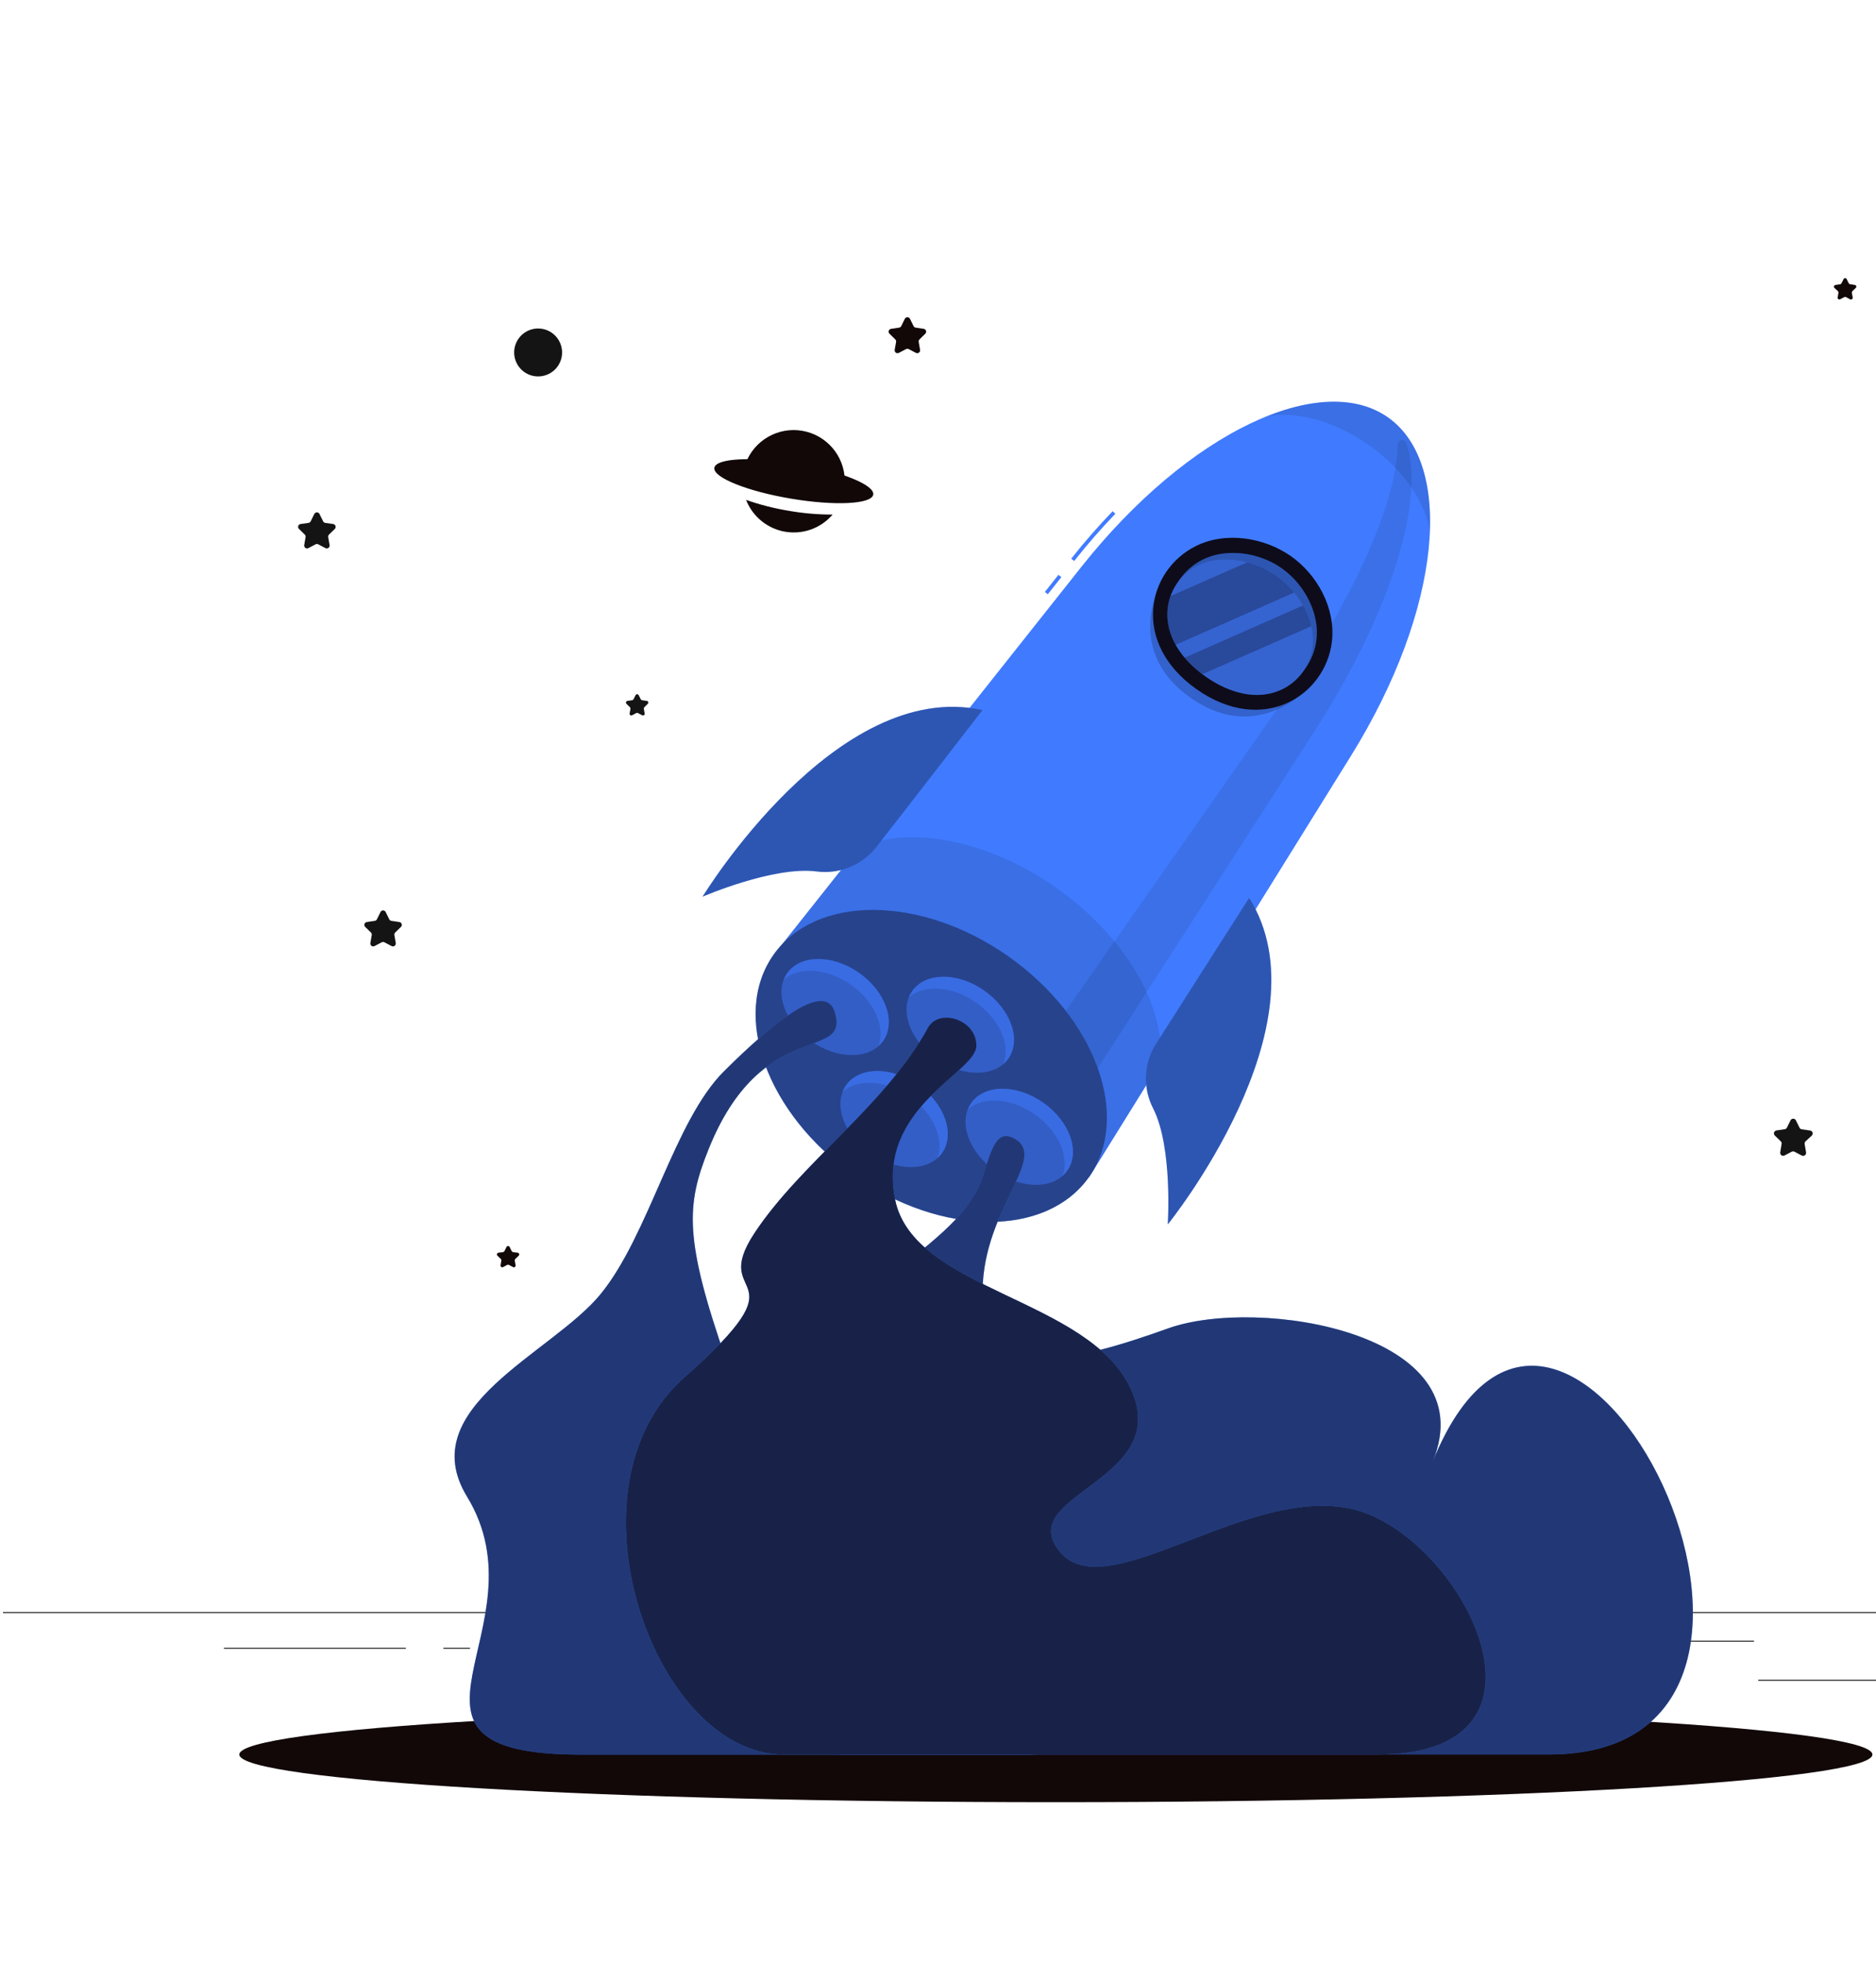 <svg width="431" height="451" viewBox="0 0 431 451" fill="none" xmlns="http://www.w3.org/2000/svg">
<path d="M484.463 370.358H0.696V370.6H484.463V370.358Z" fill="#272727"/>
<path d="M435.99 385.925H403.945V386.167H435.99V385.925Z" fill="#272727"/>
<path d="M321.163 388.557H312.755V388.799H321.163V388.557Z" fill="#272727"/>
<path d="M402.977 376.947H384.41V377.188H402.977V376.947Z" fill="#272727"/>
<path d="M93.241 378.572H51.453V378.814H93.241V378.572Z" fill="#272727"/>
<path d="M107.986 378.572H101.861V378.814H107.986V378.572Z" fill="#272727"/>
<path d="M218.536 382.655H127.897V382.897H218.536V382.655Z" fill="#272727"/>
<path d="M209.074 73.267L209.887 74.921C209.934 75.018 210.005 75.102 210.093 75.164C210.181 75.227 210.283 75.266 210.39 75.279L212.219 75.55C212.34 75.569 212.453 75.621 212.546 75.701C212.639 75.78 212.708 75.884 212.745 76.001C212.783 76.117 212.786 76.242 212.757 76.361C212.727 76.48 212.665 76.588 212.577 76.673L211.261 77.969C211.183 78.043 211.125 78.134 211.091 78.235C211.058 78.337 211.049 78.445 211.067 78.55L211.377 80.369C211.4 80.492 211.388 80.619 211.342 80.735C211.295 80.851 211.217 80.952 211.115 81.025C211.013 81.098 210.893 81.141 210.768 81.148C210.643 81.155 210.519 81.126 210.409 81.065L208.774 80.204C208.68 80.157 208.575 80.132 208.47 80.132C208.364 80.132 208.259 80.157 208.165 80.204L206.52 81.065C206.411 81.126 206.286 81.155 206.161 81.148C206.036 81.141 205.916 81.098 205.814 81.025C205.713 80.952 205.634 80.851 205.588 80.735C205.541 80.619 205.529 80.492 205.552 80.369L205.872 78.55C205.887 78.445 205.878 78.337 205.844 78.236C205.811 78.136 205.754 78.044 205.678 77.969L204.353 76.673C204.265 76.587 204.203 76.478 204.173 76.359C204.144 76.239 204.149 76.114 204.187 75.997C204.225 75.88 204.296 75.776 204.39 75.698C204.484 75.618 204.599 75.568 204.72 75.55L206.549 75.279C206.655 75.265 206.757 75.225 206.844 75.162C206.932 75.1 207.003 75.017 207.052 74.921L207.865 73.267C207.919 73.152 208.004 73.055 208.111 72.987C208.218 72.918 208.343 72.882 208.47 72.882C208.596 72.882 208.721 72.918 208.828 72.987C208.935 73.055 209.02 73.152 209.074 73.267Z" fill="#120808"/>
<path d="M88.607 209.544L89.429 211.208C89.476 211.303 89.546 211.386 89.632 211.448C89.718 211.51 89.817 211.551 89.922 211.566L91.751 211.837C91.873 211.854 91.987 211.905 92.082 211.984C92.176 212.063 92.246 212.167 92.284 212.284C92.323 212.401 92.328 212.526 92.298 212.645C92.269 212.765 92.207 212.874 92.119 212.959L90.793 214.246C90.717 214.323 90.661 214.416 90.629 214.519C90.597 214.622 90.59 214.731 90.609 214.836L90.919 216.655C90.942 216.778 90.93 216.906 90.884 217.022C90.837 217.138 90.759 217.239 90.657 217.312C90.555 217.385 90.435 217.428 90.31 217.435C90.185 217.442 90.061 217.413 89.951 217.352L88.316 216.491C88.22 216.443 88.114 216.418 88.007 216.418C87.899 216.418 87.793 216.443 87.697 216.491L86.062 217.352C85.953 217.413 85.828 217.442 85.703 217.435C85.579 217.428 85.458 217.385 85.356 217.312C85.255 217.239 85.176 217.138 85.13 217.022C85.084 216.906 85.071 216.778 85.094 216.655L85.404 214.836C85.423 214.731 85.417 214.622 85.385 214.519C85.353 214.416 85.296 214.323 85.22 214.246L83.904 212.959C83.817 212.874 83.754 212.765 83.725 212.645C83.696 212.526 83.701 212.401 83.739 212.284C83.777 212.167 83.847 212.063 83.942 211.984C84.036 211.905 84.15 211.854 84.272 211.837L86.101 211.566C86.206 211.551 86.305 211.51 86.391 211.448C86.477 211.386 86.547 211.303 86.594 211.208L87.417 209.544C87.47 209.431 87.554 209.336 87.659 209.269C87.765 209.202 87.887 209.167 88.012 209.167C88.136 209.167 88.259 209.202 88.364 209.269C88.469 209.336 88.553 209.431 88.607 209.544Z" fill="#141414"/>
<path d="M73.416 118.112L74.229 119.767C74.276 119.863 74.345 119.947 74.431 120.011C74.517 120.075 74.617 120.117 74.722 120.134L76.551 120.395C76.673 120.415 76.787 120.467 76.881 120.547C76.974 120.627 77.044 120.732 77.082 120.849C77.12 120.966 77.125 121.091 77.096 121.211C77.067 121.331 77.006 121.44 76.919 121.527L75.593 122.814C75.518 122.89 75.462 122.981 75.428 123.082C75.395 123.183 75.385 123.29 75.4 123.395L75.719 125.223C75.742 125.346 75.73 125.474 75.684 125.59C75.637 125.706 75.559 125.807 75.457 125.88C75.356 125.953 75.235 125.996 75.11 126.003C74.985 126.01 74.861 125.981 74.752 125.92L73.116 125.059C73.022 125.006 72.915 124.979 72.807 124.979C72.698 124.979 72.592 125.006 72.497 125.059L70.862 125.92C70.753 125.981 70.628 126.01 70.503 126.003C70.379 125.996 70.258 125.953 70.157 125.88C70.055 125.807 69.976 125.706 69.93 125.59C69.883 125.474 69.871 125.346 69.894 125.223L70.204 123.395C70.224 123.29 70.217 123.181 70.183 123.079C70.149 122.978 70.09 122.887 70.011 122.814L68.695 121.527C68.604 121.443 68.539 121.334 68.508 121.214C68.476 121.094 68.48 120.967 68.517 120.849C68.554 120.73 68.625 120.625 68.719 120.545C68.814 120.464 68.93 120.413 69.053 120.395L70.881 120.134C70.988 120.117 71.09 120.075 71.177 120.011C71.264 119.947 71.336 119.863 71.385 119.767L72.197 118.112C72.25 117.994 72.335 117.894 72.444 117.824C72.552 117.754 72.678 117.717 72.807 117.717C72.936 117.717 73.062 117.754 73.17 117.824C73.278 117.894 73.364 117.994 73.416 118.112Z" fill="#141414"/>
<path d="M146.726 159.697L147.21 160.664C147.239 160.721 147.282 160.77 147.334 160.807C147.386 160.844 147.446 160.868 147.509 160.877L148.603 161.032C148.676 161.044 148.744 161.075 148.8 161.123C148.855 161.172 148.897 161.234 148.919 161.305C148.941 161.375 148.943 161.45 148.925 161.522C148.906 161.593 148.869 161.658 148.816 161.709L148.032 162.483C147.985 162.527 147.95 162.582 147.93 162.643C147.91 162.703 147.905 162.768 147.916 162.831L148.1 163.915C148.115 163.988 148.109 164.064 148.082 164.134C148.056 164.204 148.009 164.264 147.949 164.308C147.889 164.352 147.817 164.378 147.742 164.382C147.668 164.386 147.594 164.368 147.529 164.331L146.561 163.818C146.504 163.789 146.441 163.774 146.377 163.774C146.314 163.774 146.251 163.789 146.194 163.818L145.226 164.331C145.161 164.368 145.087 164.386 145.013 164.382C144.938 164.378 144.866 164.352 144.806 164.308C144.746 164.264 144.699 164.204 144.673 164.134C144.646 164.064 144.64 163.988 144.655 163.915L144.839 162.831C144.85 162.768 144.845 162.703 144.825 162.643C144.805 162.582 144.77 162.527 144.723 162.483L143.93 161.709C143.876 161.657 143.839 161.592 143.821 161.519C143.803 161.447 143.806 161.372 143.829 161.301C143.853 161.23 143.895 161.168 143.952 161.12C144.009 161.073 144.079 161.042 144.152 161.032L145.245 160.877C145.309 160.868 145.369 160.844 145.421 160.807C145.473 160.77 145.516 160.721 145.545 160.664L146.029 159.697C146.065 159.637 146.116 159.587 146.177 159.552C146.238 159.518 146.307 159.5 146.377 159.5C146.448 159.5 146.517 159.518 146.578 159.552C146.639 159.587 146.69 159.637 146.726 159.697Z" fill="#141414"/>
<path d="M117.071 286.473L117.555 287.44C117.584 287.498 117.626 287.548 117.678 287.587C117.73 287.626 117.791 287.652 117.855 287.663L118.948 287.818C119.022 287.828 119.091 287.858 119.148 287.906C119.205 287.953 119.247 288.016 119.271 288.087C119.294 288.157 119.297 288.233 119.279 288.305C119.261 288.377 119.224 288.443 119.17 288.495L118.377 289.259C118.33 289.305 118.295 289.362 118.275 289.424C118.255 289.486 118.25 289.553 118.261 289.617L118.454 290.701C118.467 290.774 118.459 290.85 118.431 290.919C118.402 290.988 118.355 291.047 118.295 291.091C118.234 291.134 118.162 291.16 118.088 291.164C118.014 291.169 117.939 291.152 117.874 291.117L116.906 290.604C116.849 290.575 116.786 290.56 116.723 290.56C116.659 290.56 116.596 290.575 116.539 290.604L115.571 291.117C115.506 291.15 115.433 291.164 115.36 291.158C115.287 291.152 115.218 291.126 115.159 291.083C115.099 291.04 115.053 290.982 115.026 290.914C114.998 290.847 114.989 290.773 115 290.701L115.184 289.617C115.196 289.553 115.193 289.487 115.175 289.425C115.156 289.363 115.123 289.306 115.078 289.259L114.284 288.495C114.231 288.444 114.194 288.379 114.175 288.307C114.157 288.236 114.159 288.161 114.181 288.09C114.203 288.02 114.245 287.957 114.301 287.909C114.356 287.861 114.424 287.829 114.497 287.818L115.591 287.663C115.655 287.653 115.716 287.628 115.768 287.589C115.821 287.55 115.863 287.499 115.891 287.44L116.384 286.473C116.419 286.412 116.469 286.362 116.529 286.328C116.589 286.293 116.658 286.274 116.727 286.274C116.797 286.274 116.865 286.293 116.926 286.328C116.986 286.362 117.036 286.412 117.071 286.473Z" fill="#120808"/>
<path d="M424.259 64.122L424.743 65.089C424.771 65.147 424.813 65.197 424.865 65.235C424.918 65.272 424.979 65.295 425.043 65.302L426.136 65.466C426.21 65.477 426.279 65.507 426.336 65.555C426.393 65.602 426.436 65.665 426.459 65.736C426.482 65.806 426.485 65.882 426.467 65.954C426.45 66.026 426.412 66.092 426.359 66.144L425.565 66.908C425.519 66.953 425.485 67.007 425.465 67.068C425.444 67.129 425.439 67.193 425.449 67.257L425.643 68.35C425.655 68.423 425.647 68.499 425.619 68.568C425.591 68.637 425.544 68.696 425.483 68.74C425.422 68.783 425.351 68.809 425.276 68.813C425.202 68.818 425.128 68.801 425.062 68.766L424.095 68.253C424.038 68.224 423.975 68.209 423.911 68.209C423.847 68.209 423.784 68.224 423.727 68.253L422.76 68.766C422.694 68.799 422.621 68.813 422.548 68.807C422.476 68.801 422.406 68.775 422.347 68.732C422.288 68.689 422.242 68.631 422.214 68.563C422.186 68.496 422.177 68.422 422.189 68.35L422.373 67.257C422.384 67.194 422.38 67.13 422.362 67.069C422.343 67.009 422.31 66.954 422.266 66.908L421.453 66.153C421.4 66.102 421.363 66.037 421.344 65.966C421.326 65.894 421.328 65.819 421.35 65.749C421.372 65.679 421.414 65.616 421.469 65.568C421.525 65.519 421.593 65.488 421.666 65.476L422.76 65.312C422.824 65.306 422.885 65.283 422.938 65.246C422.991 65.208 423.033 65.158 423.059 65.099L423.553 64.131C423.583 64.063 423.631 64.004 423.693 63.963C423.756 63.921 423.828 63.899 423.903 63.898C423.978 63.897 424.051 63.917 424.114 63.957C424.177 63.997 424.228 64.054 424.259 64.122Z" fill="#120808"/>
<path d="M412.585 257.379L413.427 259.091C413.474 259.191 413.546 259.277 413.636 259.341C413.726 259.405 413.83 259.446 413.939 259.459L415.874 259.74C416.001 259.757 416.12 259.809 416.218 259.891C416.316 259.973 416.389 260.08 416.428 260.202C416.468 260.323 416.472 260.453 416.441 260.577C416.409 260.7 416.344 260.813 416.252 260.901L414.8 262.236C414.722 262.315 414.664 262.412 414.631 262.518C414.597 262.623 414.589 262.736 414.607 262.845L414.936 264.781C414.952 264.902 414.936 265.026 414.888 265.14C414.84 265.253 414.763 265.351 414.664 265.424C414.565 265.498 414.448 265.543 414.326 265.556C414.204 265.568 414.08 265.548 413.968 265.496L412.275 264.606C412.177 264.554 412.067 264.526 411.956 264.526C411.844 264.526 411.735 264.554 411.637 264.606L409.963 265.477C409.851 265.532 409.727 265.555 409.603 265.544C409.479 265.533 409.361 265.488 409.261 265.414C409.161 265.34 409.083 265.24 409.037 265.125C408.99 265.01 408.975 264.884 408.995 264.761L409.314 262.826C409.335 262.716 409.328 262.603 409.294 262.497C409.26 262.391 409.201 262.294 409.121 262.217L407.747 260.881C407.658 260.791 407.596 260.678 407.568 260.555C407.539 260.431 407.545 260.302 407.585 260.182C407.625 260.062 407.698 259.955 407.794 259.874C407.891 259.792 408.009 259.739 408.134 259.72L410.021 259.44C410.13 259.426 410.235 259.386 410.324 259.321C410.414 259.257 410.486 259.171 410.534 259.072L411.385 257.36C411.446 257.254 411.535 257.166 411.641 257.106C411.748 257.046 411.868 257.015 411.991 257.017C412.113 257.019 412.232 257.053 412.337 257.117C412.441 257.181 412.527 257.271 412.585 257.379Z" fill="#141414"/>
<path d="M308.943 97.02C308.943 97.275 308.867 97.523 308.726 97.735C308.584 97.947 308.384 98.111 308.148 98.209C307.913 98.306 307.655 98.332 307.405 98.282C307.155 98.232 306.926 98.11 306.746 97.93C306.566 97.75 306.444 97.521 306.394 97.271C306.344 97.021 306.37 96.763 306.467 96.528C306.564 96.292 306.729 96.091 306.941 95.95C307.153 95.809 307.401 95.733 307.656 95.733C307.997 95.733 308.325 95.869 308.566 96.11C308.807 96.351 308.943 96.679 308.943 97.02Z" fill="#141414"/>
<path d="M345.873 346.431C345.873 346.685 345.798 346.934 345.657 347.146C345.515 347.357 345.314 347.522 345.079 347.62C344.844 347.717 344.585 347.742 344.336 347.693C344.086 347.643 343.857 347.521 343.677 347.341C343.497 347.161 343.374 346.931 343.325 346.682C343.275 346.432 343.3 346.173 343.398 345.938C343.495 345.703 343.66 345.502 343.872 345.361C344.083 345.219 344.332 345.144 344.587 345.144C344.756 345.143 344.924 345.175 345.081 345.239C345.237 345.303 345.38 345.398 345.499 345.518C345.619 345.638 345.714 345.78 345.778 345.937C345.842 346.093 345.875 346.261 345.873 346.431Z" fill="#120808"/>
<path d="M129.137 80.978C129.137 82.067 128.814 83.131 128.209 84.037C127.604 84.942 126.744 85.648 125.738 86.064C124.732 86.481 123.625 86.59 122.557 86.378C121.489 86.165 120.508 85.641 119.738 84.871C118.969 84.101 118.444 83.12 118.232 82.052C118.019 80.984 118.128 79.877 118.545 78.871C118.962 77.865 119.667 77.006 120.573 76.401C121.478 75.796 122.542 75.473 123.631 75.473C125.091 75.473 126.492 76.053 127.524 77.085C128.556 78.118 129.137 79.518 129.137 80.978Z" fill="#141414"/>
<path d="M181.229 117.357C184.551 117.941 187.918 118.229 191.291 118.219C189.971 119.762 188.273 120.936 186.364 121.628C184.454 122.32 182.398 122.506 180.396 122.167C178.394 121.828 176.513 120.975 174.938 119.693C173.363 118.411 172.147 116.743 171.408 114.852C174.603 115.971 177.888 116.81 181.229 117.357Z" fill="#120808"/>
<path d="M182.941 107.198C179.112 106.512 175.219 106.24 171.331 106.386C172.3 103.84 174.123 101.709 176.488 100.357C178.853 99.005 181.614 98.516 184.299 98.973C186.985 99.429 189.428 100.804 191.213 102.862C192.999 104.919 194.014 107.533 194.087 110.256C190.492 108.842 186.755 107.817 182.941 107.198Z" fill="#120808"/>
<path d="M200.621 113.637C200.995 111.424 193.127 108.25 183.048 106.547C172.968 104.844 164.494 105.257 164.12 107.47C163.746 109.683 171.614 112.857 181.694 114.56C191.773 116.263 200.247 115.85 200.621 113.637Z" fill="#120808"/>
<path d="M242.579 414.052C346.185 414.052 430.174 409.148 430.174 403.099C430.174 397.05 346.185 392.147 242.579 392.147C138.974 392.147 54.984 397.05 54.984 403.099C54.984 409.148 138.974 414.052 242.579 414.052Z" fill="#120808"/>
<path d="M246.787 128.891L246.109 128.358C249.157 124.488 252.36 120.85 255.63 117.445L256.239 118.044C252.989 121.421 249.805 125.078 246.787 128.891Z" fill="#407BFF"/>
<path d="M243.173 132.068L240.053 136.003L240.72 136.532L243.84 132.598L243.173 132.068Z" fill="#407BFF"/>
<path d="M310.306 173.774C331.33 139.978 334.194 106.676 318.888 95.898C303.582 85.119 273.191 99.032 248.452 130.216L177.754 219.394L250.242 270.441L310.306 173.774Z" fill="#407BFF"/>
<path opacity="0.1" d="M302.033 167.95L240.498 263.61L232.971 249.223L294.09 161.951C311.37 137.269 321.055 114.716 321.094 102.157C321.092 101.915 321.176 101.679 321.331 101.493C321.487 101.306 321.703 101.181 321.943 101.139C322.182 101.097 322.428 101.142 322.638 101.264C322.847 101.387 323.006 101.58 323.087 101.809C327.441 114.339 319.894 140.191 302.033 167.95Z" fill="#0E0C1B"/>
<path d="M250.198 270.418C259.984 256.52 251.688 233.826 231.669 219.73C211.649 205.634 187.487 205.474 177.701 219.372C167.916 233.27 176.211 255.964 196.231 270.06C216.25 284.156 240.412 284.316 250.198 270.418Z" fill="#407BFF"/>
<path opacity="0.5" d="M250.198 270.418C259.984 256.52 251.688 233.826 231.669 219.73C211.649 205.634 187.487 205.474 177.701 219.372C167.916 233.27 176.211 255.964 196.231 270.06C216.25 284.156 240.412 284.316 250.198 270.418Z" fill="#0E0C1B"/>
<path opacity="0.1" d="M242.675 203.981C226.768 192.777 208.724 189.574 197.201 194.808L179.253 217.429C189.896 205.548 212.643 206.361 231.664 219.752C250.686 233.142 259.132 254.321 251.508 268.322L266.573 244.133C267.869 231.43 258.755 215.301 242.675 203.981Z" fill="black"/>
<path opacity="0.2" d="M268.15 131.048C263.738 138.034 260.41 151.105 273.52 160.326C286.63 169.546 297.814 162.029 302.894 155.488L268.15 131.048Z" fill="black"/>
<path d="M305.991 147.438C304.491 159.919 290.065 169.024 274.923 158.362C259.781 147.699 263.487 131.048 274.73 125.465C281.657 122.002 290.481 123.53 296.518 127.73C302.556 131.929 306.919 139.698 305.991 147.438Z" fill="#0E0C1B"/>
<path d="M276.984 155.411C271.092 151.269 268.073 145.851 268.499 140.182C268.692 137.735 269.515 135.379 270.889 133.345C272.262 131.31 274.138 129.666 276.336 128.571C281.599 125.939 289.049 126.762 294.457 130.564C299.866 134.367 303.165 141.12 302.44 146.964C302.152 149.395 301.241 151.71 299.795 153.685C298.349 155.66 296.417 157.227 294.187 158.236C289.02 160.577 282.876 159.561 276.984 155.411Z" fill="#407BFF"/>
<path opacity="0.3" d="M276.984 155.411C271.092 151.269 268.073 145.851 268.499 140.182C268.692 137.735 269.515 135.379 270.889 133.345C272.262 131.31 274.138 129.666 276.336 128.571C281.599 125.939 289.049 126.762 294.457 130.564C299.866 134.367 303.165 141.12 302.44 146.964C302.152 149.395 301.241 151.71 299.795 153.685C298.349 155.66 296.417 157.227 294.187 158.236C289.02 160.577 282.876 159.561 276.984 155.411Z" fill="black"/>
<path d="M276.984 155.411C271.092 151.27 267.966 146.006 268.199 140.607C268.299 138.312 269.032 136.089 270.316 134.184C271.599 132.278 273.385 130.765 275.474 129.81C280.535 127.468 287.84 128.494 293.248 132.306C298.657 136.118 302.082 142.649 301.578 148.202C301.383 150.495 300.557 152.689 299.19 154.54C297.824 156.392 295.971 157.828 293.838 158.69C288.875 160.732 282.876 159.561 276.984 155.411Z" fill="#407BFF"/>
<path opacity="0.2" d="M276.984 155.411C271.092 151.27 267.966 146.006 268.199 140.607C268.299 138.312 269.032 136.089 270.316 134.184C271.599 132.278 273.385 130.765 275.474 129.81C280.535 127.468 287.84 128.494 293.248 132.306C298.657 136.118 302.082 142.649 301.578 148.202C301.383 150.495 300.557 152.689 299.19 154.54C297.824 156.392 295.971 157.828 293.838 158.69C288.875 160.732 282.876 159.561 276.984 155.411Z" fill="#0E0C1B"/>
<path opacity="0.3" d="M297.351 136.128L270.114 148.144C268.764 145.868 268.092 143.253 268.179 140.607C268.231 139.361 268.476 138.131 268.905 136.96L286.485 129.219C290.752 130.301 294.556 132.73 297.331 136.147L297.351 136.128Z" fill="#0E0C1B"/>
<path opacity="0.3" d="M301.259 143.878L276.268 154.888C274.765 153.786 273.395 152.513 272.185 151.095L299.372 139.098C300.222 140.595 300.857 142.204 301.259 143.878Z" fill="#0E0C1B"/>
<path opacity="0.1" d="M328.504 122.331C327.672 115.655 322.544 107.934 314.436 102.225C306.328 96.517 297.34 94.291 290.771 95.752C301.946 91.195 311.959 91.021 318.887 95.898C325.815 100.774 329.027 110.275 328.504 122.331Z" fill="black"/>
<path opacity="0.5" d="M231.653 243.203C234.702 238.873 232.233 231.884 226.138 227.593C220.043 223.301 212.63 223.332 209.582 227.662C206.533 231.992 209.002 238.981 215.097 243.272C221.192 247.564 228.605 247.533 231.653 243.203Z" fill="#407BFF"/>
<path opacity="0.5" d="M202.91 239.141C199.862 243.466 192.451 243.504 186.355 239.209C180.26 234.913 177.783 227.927 180.831 223.602C183.878 219.277 191.299 219.239 197.395 223.535C203.49 227.83 205.919 234.816 202.91 239.141Z" fill="#407BFF"/>
<path opacity="0.5" d="M245.201 268.951C242.153 273.285 234.742 273.314 228.646 269.018C222.551 264.722 220.084 257.737 223.131 253.412C226.179 249.087 233.59 249.048 239.686 253.344C245.781 257.64 248.248 264.626 245.201 268.951Z" fill="#407BFF"/>
<path opacity="0.5" d="M216.455 264.877C213.407 269.202 205.996 269.231 199.9 264.945C193.805 260.659 191.338 253.664 194.385 249.329C197.433 244.994 204.844 244.975 210.94 249.261C217.035 253.547 219.464 260.543 216.455 264.877Z" fill="#407BFF"/>
<path opacity="0.5" d="M231.665 243.224C231.342 243.681 230.965 244.097 230.542 244.462C232.235 240.147 229.681 234.158 224.234 230.327C218.787 226.495 212.295 226.108 208.802 229.146C209.007 228.631 209.27 228.141 209.585 227.685C212.633 223.36 220.054 223.322 226.15 227.618C232.245 231.913 234.703 238.889 231.665 243.224Z" fill="#407BFF"/>
<path opacity="0.5" d="M202.91 239.141C202.589 239.596 202.215 240.012 201.797 240.379C203.49 236.055 200.946 230.075 195.489 226.234C190.032 222.393 183.549 222.016 180.057 225.063C180.26 224.547 180.523 224.057 180.84 223.602C183.888 219.268 191.299 219.239 197.395 223.535C203.49 227.831 205.919 234.806 202.91 239.141Z" fill="#407BFF"/>
<path opacity="0.5" d="M245.201 268.96C244.879 269.412 244.506 269.824 244.088 270.189C245.781 265.864 243.227 259.885 237.78 256.053C232.333 252.222 225.84 251.825 222.348 254.883C222.549 254.363 222.812 253.869 223.131 253.412C226.179 249.077 233.59 249.048 239.686 253.344C245.781 257.64 248.258 264.626 245.201 268.96Z" fill="#407BFF"/>
<path opacity="0.5" d="M216.455 264.877C216.139 265.333 215.765 265.746 215.342 266.106C217.035 261.791 214.481 255.802 209.034 251.97C203.587 248.139 197.094 247.752 193.602 250.8C193.801 250.279 194.064 249.785 194.385 249.329C197.433 244.994 204.844 244.975 210.94 249.261C217.035 253.547 219.464 260.543 216.455 264.877Z" fill="#407BFF"/>
<path d="M225.723 163.141C225.723 163.141 212.661 180.092 201.283 194.683C199.667 196.717 197.55 198.296 195.14 199.264C192.729 200.233 190.109 200.558 187.535 200.207C177.598 198.979 161.411 206.013 161.411 206.013C161.411 206.013 192.034 155.71 225.723 163.141Z" fill="#407BFF"/>
<path opacity="0.3" d="M225.723 163.141C225.723 163.141 212.661 180.092 201.283 194.683C199.667 196.717 197.55 198.296 195.14 199.264C192.729 200.233 190.109 200.558 187.535 200.207C177.598 198.979 161.411 206.013 161.411 206.013C161.411 206.013 192.034 155.71 225.723 163.141Z" fill="black"/>
<path d="M286.979 206.283C286.979 206.283 275.475 224.289 265.519 239.915C264.149 242.122 263.377 244.647 263.278 247.242C263.18 249.838 263.759 252.414 264.958 254.718C269.466 263.668 268.286 281.316 268.286 281.316C268.286 281.316 305.333 235.484 286.979 206.283Z" fill="#407BFF"/>
<path opacity="0.3" d="M286.979 206.283C286.979 206.283 275.475 224.289 265.519 239.915C264.149 242.122 263.377 244.647 263.278 247.242C263.18 249.838 263.759 252.414 264.958 254.718C269.466 263.668 268.286 281.316 268.286 281.316C268.286 281.316 305.333 235.484 286.979 206.283Z" fill="black"/>
<path d="M329.182 335.73C341.266 306.162 289.02 297.783 268.343 305.204C247.667 312.625 226.585 318.14 225.772 298.354C224.959 278.568 240.885 266.3 233.29 261.733C229.081 259.198 227.881 263.668 225.801 270.189C219.435 290.169 183.375 294.929 199.968 323.848C216.561 352.768 207.708 346.489 179.795 358.089C151.882 369.69 166.249 403.099 193.253 403.099H355.876C430.415 403.099 359.843 260.427 329.182 335.73Z" fill="#407BFF"/>
<path opacity="0.6" d="M329.182 335.73C341.266 306.162 289.02 297.783 268.343 305.204C247.667 312.625 226.585 318.14 225.772 298.354C224.959 278.568 240.885 266.3 233.29 261.733C229.081 259.198 227.881 263.668 225.801 270.189C219.435 290.169 183.375 294.929 199.968 323.848C216.561 352.768 207.708 346.489 179.795 358.089C151.882 369.69 166.249 403.099 193.253 403.099H355.876C430.415 403.099 359.843 260.427 329.182 335.73Z" fill="#0E0C1B"/>
<path d="M191.831 232.668C189.664 225.141 177.937 234.603 166.385 246.068C154.833 257.534 149.134 283.705 137.959 297.348C126.784 310.99 94.788 323.316 107.298 343.847C125.749 374.102 83.342 403.128 133.566 403.128H236.58C255.417 403.128 275.842 380.091 246.507 364.427C217.171 348.762 173.226 385.287 161.364 350.446C155.481 333.156 176.844 341.09 166.946 312.78C157.048 284.47 157.706 276.759 162.747 264.142C175.015 233.394 195.169 244.104 191.831 232.668Z" fill="#407BFF"/>
<path opacity="0.6" d="M191.831 232.668C189.664 225.141 177.937 234.603 166.385 246.068C154.833 257.534 149.134 283.705 137.959 297.348C126.784 310.99 94.788 323.316 107.298 343.847C125.749 374.102 83.342 403.128 133.566 403.128H236.58C255.417 403.128 275.842 380.091 246.507 364.427C217.171 348.762 173.226 385.287 161.364 350.446C155.481 333.156 176.844 341.09 166.946 312.78C157.048 284.47 157.706 276.759 162.747 264.142C175.015 233.394 195.169 244.104 191.831 232.668Z" fill="#0E0C1B"/>
<path d="M213.184 236.142C215.739 231.478 224.505 234.274 224.311 240.379C224.118 246.484 201.419 254.486 205.638 275.568C209.856 296.651 250.376 298.16 259.887 319.282C269.398 340.403 232.554 343.364 243.546 356.57C254.537 369.777 288.459 339.445 312.628 347.243C336.797 355.042 360.946 403.099 316.614 403.099H180.008C150.304 403.099 128.612 341.767 157.155 316.534C185.697 291.301 162.67 299.496 173.322 283.328C183.975 267.161 203.383 254.022 213.184 236.142Z" fill="#407BFF"/>
<path opacity="0.8" d="M213.184 236.142C215.739 231.478 224.505 234.274 224.311 240.379C224.118 246.484 201.419 254.486 205.638 275.568C209.856 296.651 250.376 298.16 259.887 319.282C269.398 340.403 232.554 343.364 243.546 356.57C254.537 369.777 288.459 339.445 312.628 347.243C336.797 355.042 360.946 403.099 316.614 403.099H180.008C150.304 403.099 128.612 341.767 157.155 316.534C185.697 291.301 162.67 299.496 173.322 283.328C183.975 267.161 203.383 254.022 213.184 236.142Z" fill="#0E0C1B"/>
</svg>
